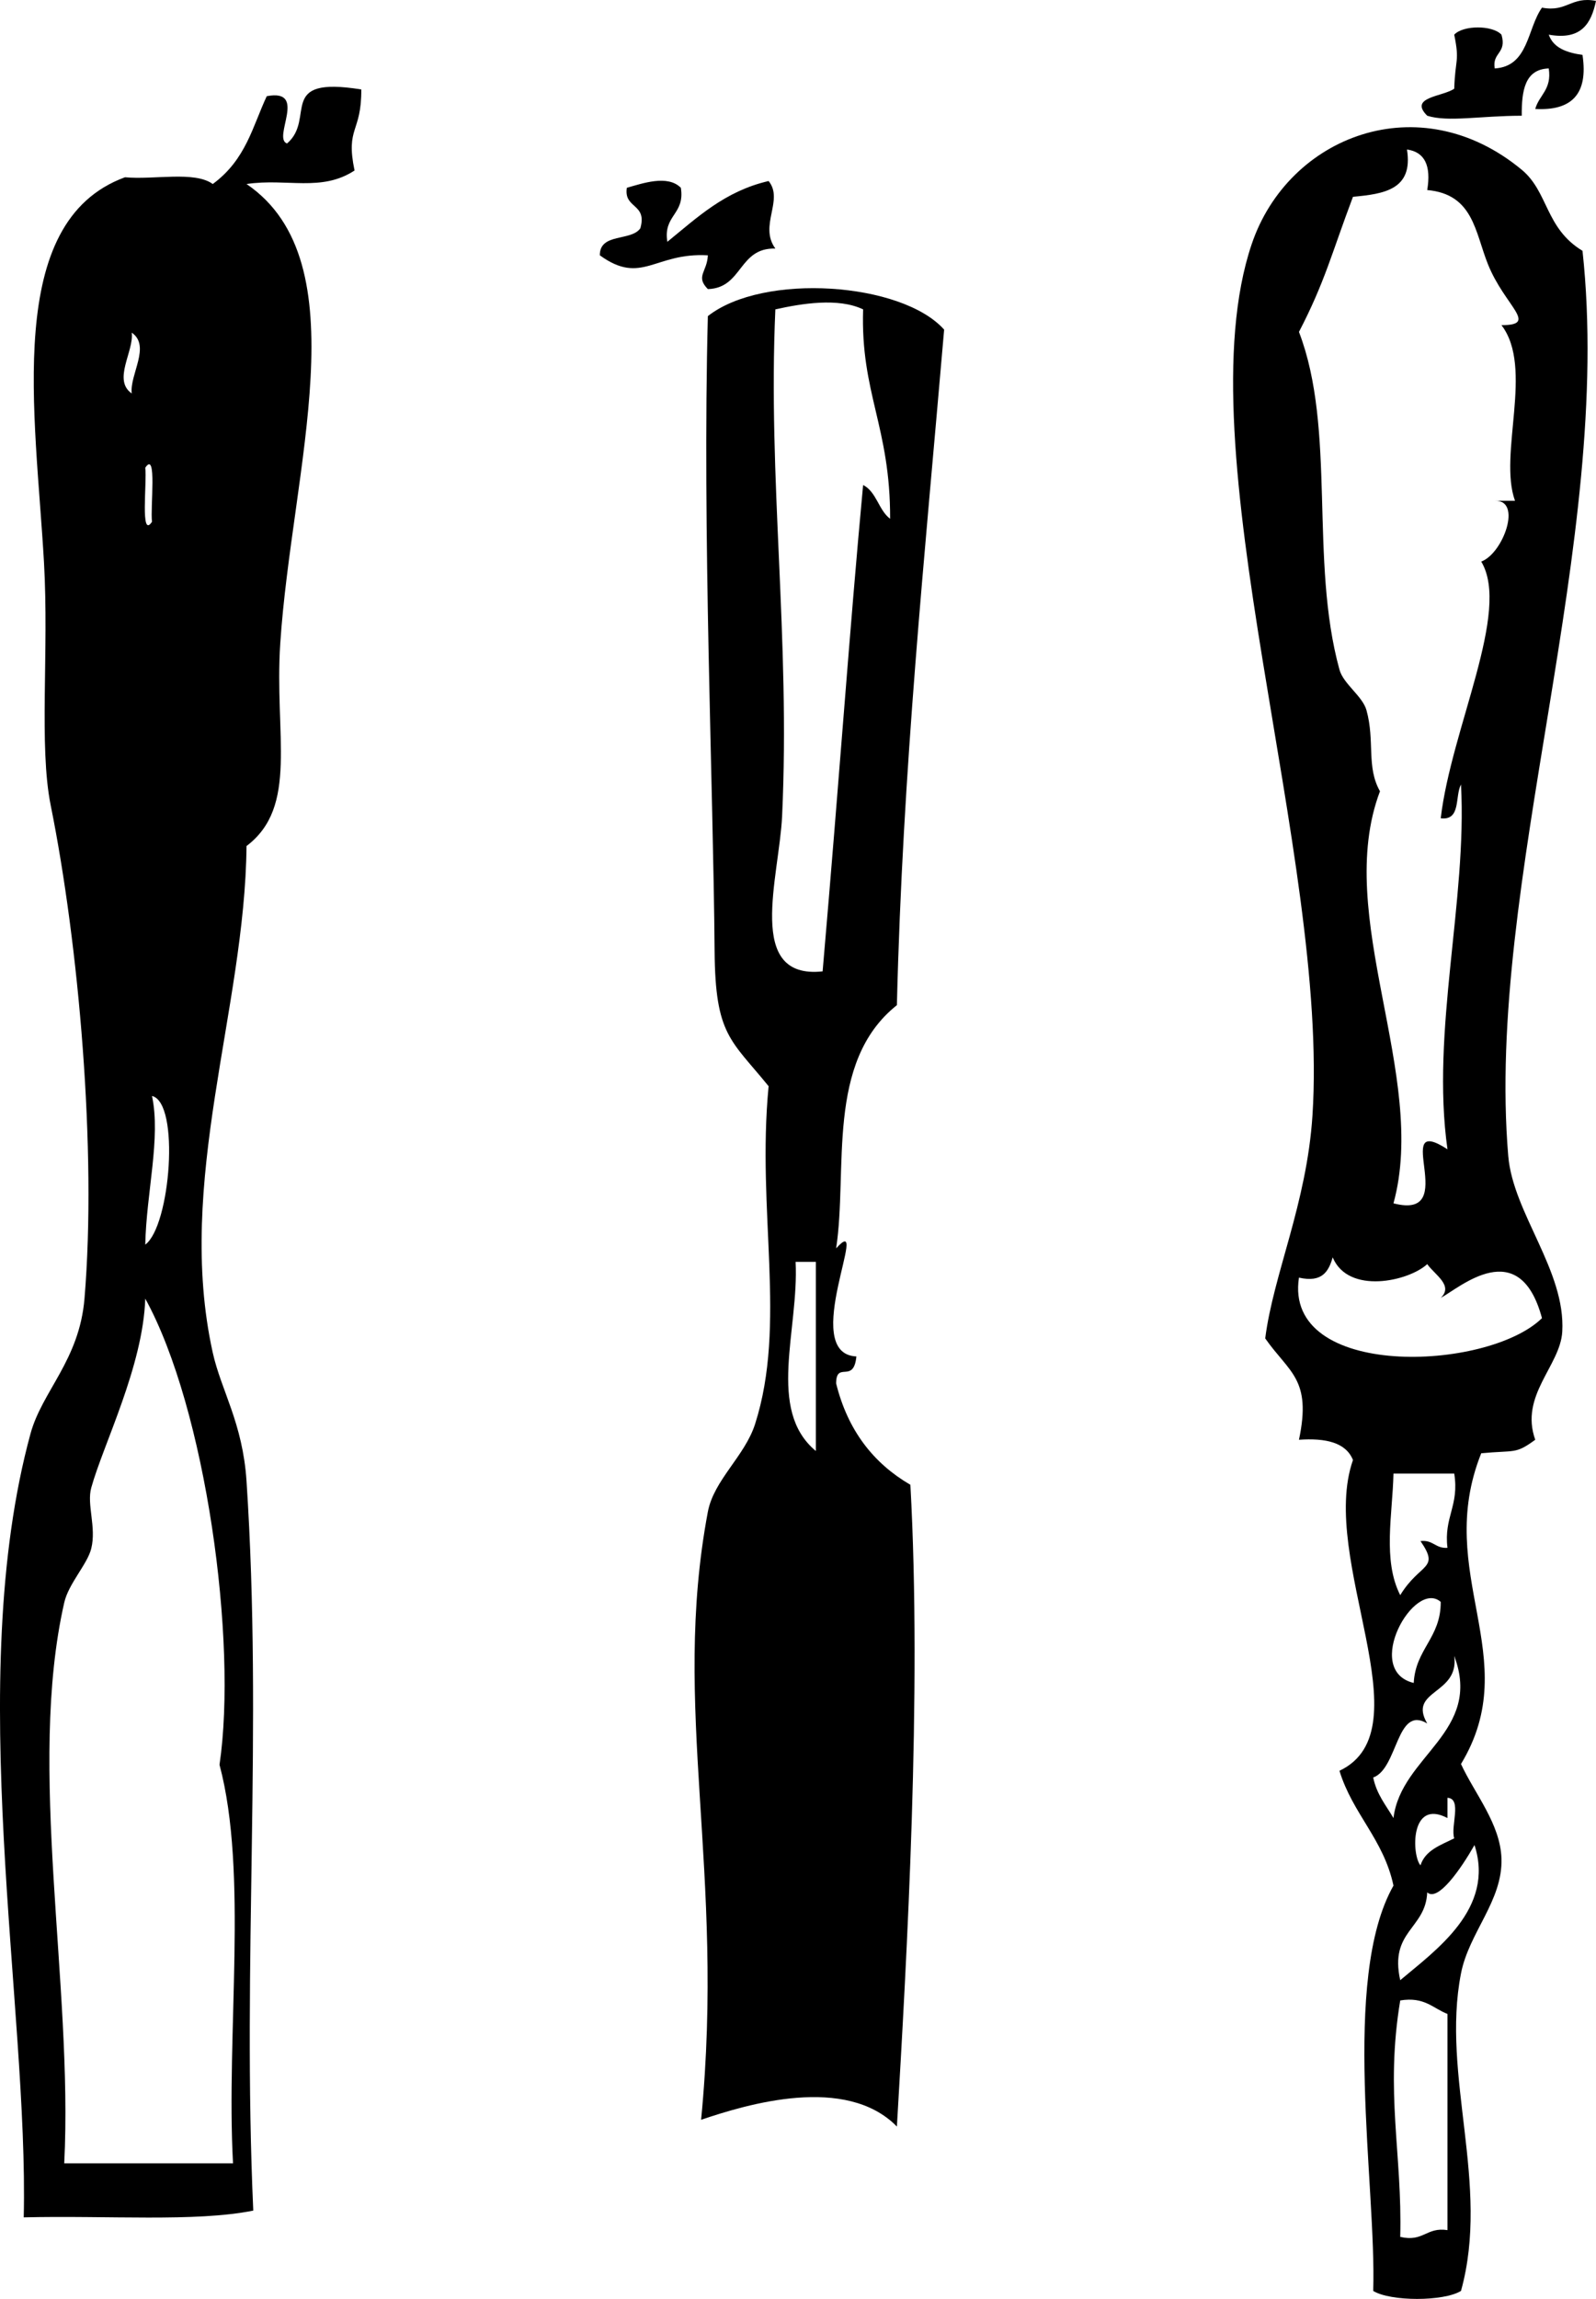 <?xml version="1.0" encoding="utf-8"?>
<!-- Generator: Adobe Illustrator 15.1.0, SVG Export Plug-In . SVG Version: 6.00 Build 0)  -->
<!DOCTYPE svg PUBLIC "-//W3C//DTD SVG 1.1//EN" "http://www.w3.org/Graphics/SVG/1.1/DTD/svg11.dtd">
<svg version="1.1" id="Layer_1" xmlns="http://www.w3.org/2000/svg" xmlns:xlink="http://www.w3.org/1999/xlink" x="0px" y="0px"
	 width="127.658px" height="183.769px" viewBox="0 0 127.658 183.769" enable-background="new 0 0 127.658 183.769"
	 xml:space="preserve">
<path fill-rule="evenodd" clip-rule="evenodd" d="M122.798,115.09c-1.596,1.173-1.586,0.82-4.32,1.081
	c-3.859,9.647,3.537,16.324-1.619,24.84c1.104,2.387,3.152,4.789,3.238,7.56c0.105,3.382-2.598,5.899-3.238,9.181
	c-1.602,8.184,2.363,16.873,0,25.379c-1.38,0.852-5.641,0.852-7.021,0c0.269-8.383-2.608-24.938,1.621-32.4
	c-0.791-3.707-3.268-5.732-4.32-9.179c6.97-3.299-1.705-16.892,1.08-24.841c-0.567-1.412-2.195-1.767-4.32-1.62
	c1.033-4.868-0.776-5.355-2.699-8.101c0.65-5.129,3.318-10.762,3.779-17.819c1.352-20.662-10.387-53.319-4.859-69.659
	c2.924-8.646,13.412-12.727,21.6-5.94c2.141,1.774,1.871,4.671,4.859,6.479c2.536,23.289-7.781,50.549-5.939,72.36
	c0.387,4.574,4.597,9.162,4.32,14.04C124.802,109.187,121.533,111.537,122.798,115.09z M118.478,44.89
	c1.759-0.642,3.309-4.951,1.08-4.859c0.539,0,1.08,0,1.621,0c-1.35-3.73,1.53-10.628-1.082-14.039
	c3.01,0.002,0.279-1.486-1.079-4.861c-1.038-2.58-1.163-5.61-4.86-5.939c0.324-1.942-0.193-3.046-1.62-3.24
	c0.519,3.219-1.849,3.55-4.319,3.78c-1.695,4.489-2.236,6.791-4.32,10.8c2.997,7.804,0.83,18.248,3.24,27
	c0.316,1.148,1.846,2.112,2.16,3.24c0.69,2.484-0.029,4.521,1.08,6.48c-3.773,9.97,3.883,22.726,1.08,32.939
	c5.512,1.441-0.35-7.351,4.319-4.32c-1.336-9.436,1.587-19.897,1.081-29.16c-0.5,0.941,0.018,2.898-1.62,2.7
	C116.082,58.208,120.87,48.868,118.478,44.89z M115.239,103.751c1.04-0.99-0.462-1.83-1.081-2.7
	c-1.475,1.368-6.308,2.461-7.561-0.54c-0.323,1.114-0.834,2.045-2.699,1.619c-1.254,8.15,15.062,7.517,19.439,3.24
	C121.527,98.64,116.75,102.945,115.239,103.751z M113.619,123.191c1.021-0.12,1.191,0.609,2.159,0.539
	c-0.305-2.464,0.958-3.363,0.54-5.938c-1.619,0-3.24,0-4.859,0c-0.068,3.229-0.884,6.932,0.54,9.72
	C113.597,124.902,115.203,125.482,113.619,123.191z M113.078,134.532c0.148-2.733,2.17-3.592,2.161-6.48
	C113.134,126.197,108.975,133.533,113.078,134.532z M114.158,137.771c-2.47-1.5-2.335,3.604-4.32,4.319
	c0.274,1.348,1.021,2.22,1.621,3.24c0.6-4.983,7.156-6.876,4.859-12.96C116.744,135.493,112.582,135.062,114.158,137.771z
	 M113.619,149.11c0.393-1.225,1.625-1.614,2.699-2.159c-0.311-0.949,0.652-3.173-0.54-3.24c0,0.541,0,1.081,0,1.62
	C112.757,143.74,112.923,148.333,113.619,149.11z M114.158,151.271c-0.123,2.937-3.043,3.077-2.159,7.021
	c2.835-2.391,7.597-5.719,5.94-10.802C116.838,149.421,115.004,152.057,114.158,151.271z M111.999,178.811
	c1.872,0.434,2.075-0.804,3.779-0.54c0-5.76,0-11.52,0-17.281c-1.167-0.451-1.841-1.397-3.779-1.078
	C110.774,167.292,112.173,172.195,111.999,178.811z"/>
<path fill-rule="evenodd" clip-rule="evenodd" d="M127.658,0.071c-0.378,1.781-1.15,3.169-3.779,2.7
	c0.373,1.066,1.439,1.439,2.699,1.619c0.482,3.184-0.921,4.479-3.779,4.32c0.311-1.129,1.338-1.541,1.08-3.239
	c-1.919,0.062-2.174,1.787-2.16,3.78c-3.368,0.008-5.896,0.527-7.561,0c-1.509-1.502,1.229-1.513,2.16-2.16
	c0.082-2.461,0.447-2.119,0-4.32c0.721-0.771,3.059-0.771,3.779,0c0.447,1.525-0.76,1.398-0.539,2.7
	c2.719-0.161,2.584-3.176,3.779-4.86C125.34,0.994,125.656-0.311,127.658,0.071z"/>
<path fill-rule="evenodd" clip-rule="evenodd" d="M68.499,108.431c-0.217,2.234-1.611,0.311-1.62,2.159
	c0.93,3.75,2.98,6.38,5.939,8.101c0.928,16.714-0.276,37.617-1.079,51.299c-4.077-4.156-11.964-1.793-15.661-0.539
	c1.95-19.989-2.42-32.873,0.541-48.601c0.479-2.544,2.957-4.446,3.779-7.02c2.549-7.981,0.114-16.966,1.08-27
	c-3.018-3.722-4.268-4.058-4.32-10.8c-0.103-13.195-0.993-33.453-0.539-50.76c4.428-3.486,15.518-2.717,18.899,1.08
	c-1.559,18.198-3.321,35.097-3.779,54c-5.73,4.557-3.903,13.168-4.86,19.44C69.759,96.603,63.857,108.223,68.499,108.431z
	 M62.018,24.731c-0.609,13.613,1.202,26.249,0.54,40.5c-0.229,4.894-2.979,13.088,3.24,12.419
	c1.375-15.859,2.131-27.018,3.239-38.879c1.077,0.545,1.233,2.007,2.161,2.7c0.018-7.373-2.371-10.021-2.161-16.74
	C67.046,23.779,64.125,24.263,62.018,24.731z M65.258,115.99c0-5.039,0-10.078,0-15.119c-0.54,0-1.079,0-1.62,0
	C63.912,106.312,61.297,112.707,65.258,115.99z"/>
<path fill-rule="evenodd" clip-rule="evenodd" d="M54.458,15.011c0.348,2.148-1.429,2.17-1.08,4.319
	c2.385-1.935,4.59-4.05,8.1-4.859c1.243,1.531-0.802,3.554,0.54,5.399c-2.964-0.083-2.603,3.157-5.399,3.24
	c-1.012-1.028-0.061-1.356,0-2.7c-4.258-0.247-5.283,2.43-8.641,0c-0.017-1.816,2.5-1.1,3.24-2.159
	c0.576-2.019-1.341-1.54-1.08-3.24C51.373,14.667,53.396,13.94,54.458,15.011z"/>
<path fill-rule="evenodd" clip-rule="evenodd" d="M28.898,7.151c0.023,3.499-1.268,2.98-0.539,6.479
	c-2.656,1.736-5.393,0.6-8.641,1.08c9.15,6.221,3.616,22.779,2.699,36.721c-0.482,7.35,1.479,13.035-2.699,16.199
	c-0.119,13.044-5.721,26.87-2.7,40.5c0.671,3.025,2.396,5.624,2.7,10.26c1.309,19.877-0.357,38.322,0.54,58.32
	c-4.636,0.929-11.642,0.377-18.36,0.541c0.4-16.792-4.828-42.954,0.541-62.642c0.928-3.407,3.906-5.87,4.319-10.799
	c0.995-11.877-0.466-28.345-2.7-39.421c-0.959-4.753-0.133-12.271-0.54-19.439c-0.677-11.895-3.265-27.223,6.48-30.78
	c2.302,0.22,5.562-0.522,7.02,0.54c2.666-1.959,3.19-4.625,4.319-7.02c3.324-0.633,0.422,3.351,1.621,3.78
	C25.302,9.467,22.052,6.048,28.898,7.151z M10.538,31.451c-0.187-1.49,1.552-3.793,0-4.859
	C10.725,28.081,8.988,30.382,10.538,31.451z M12.158,41.71c-0.146-1.156,0.419-5.761-0.539-4.32
	C11.765,38.547,11.2,43.152,12.158,41.71z M11.619,99.492c2.016-1.479,2.793-11.36,0.539-11.881
	C12.876,90.952,11.704,95.344,11.619,99.492z M7.298,118.931c-0.373,1.345,0.426,3.149,0,4.86c-0.312,1.254-1.812,2.792-2.16,4.318
	c-2.998,13.185,0.718,30.533,0,44.821c4.5,0,9,0,13.5,0c-0.566-10.414,1.229-23.188-1.08-31.86c1.453-9.847-1.09-28.453-5.939-37.26
	C11.44,109.225,8.258,115.468,7.298,118.931z"/>
</svg>

